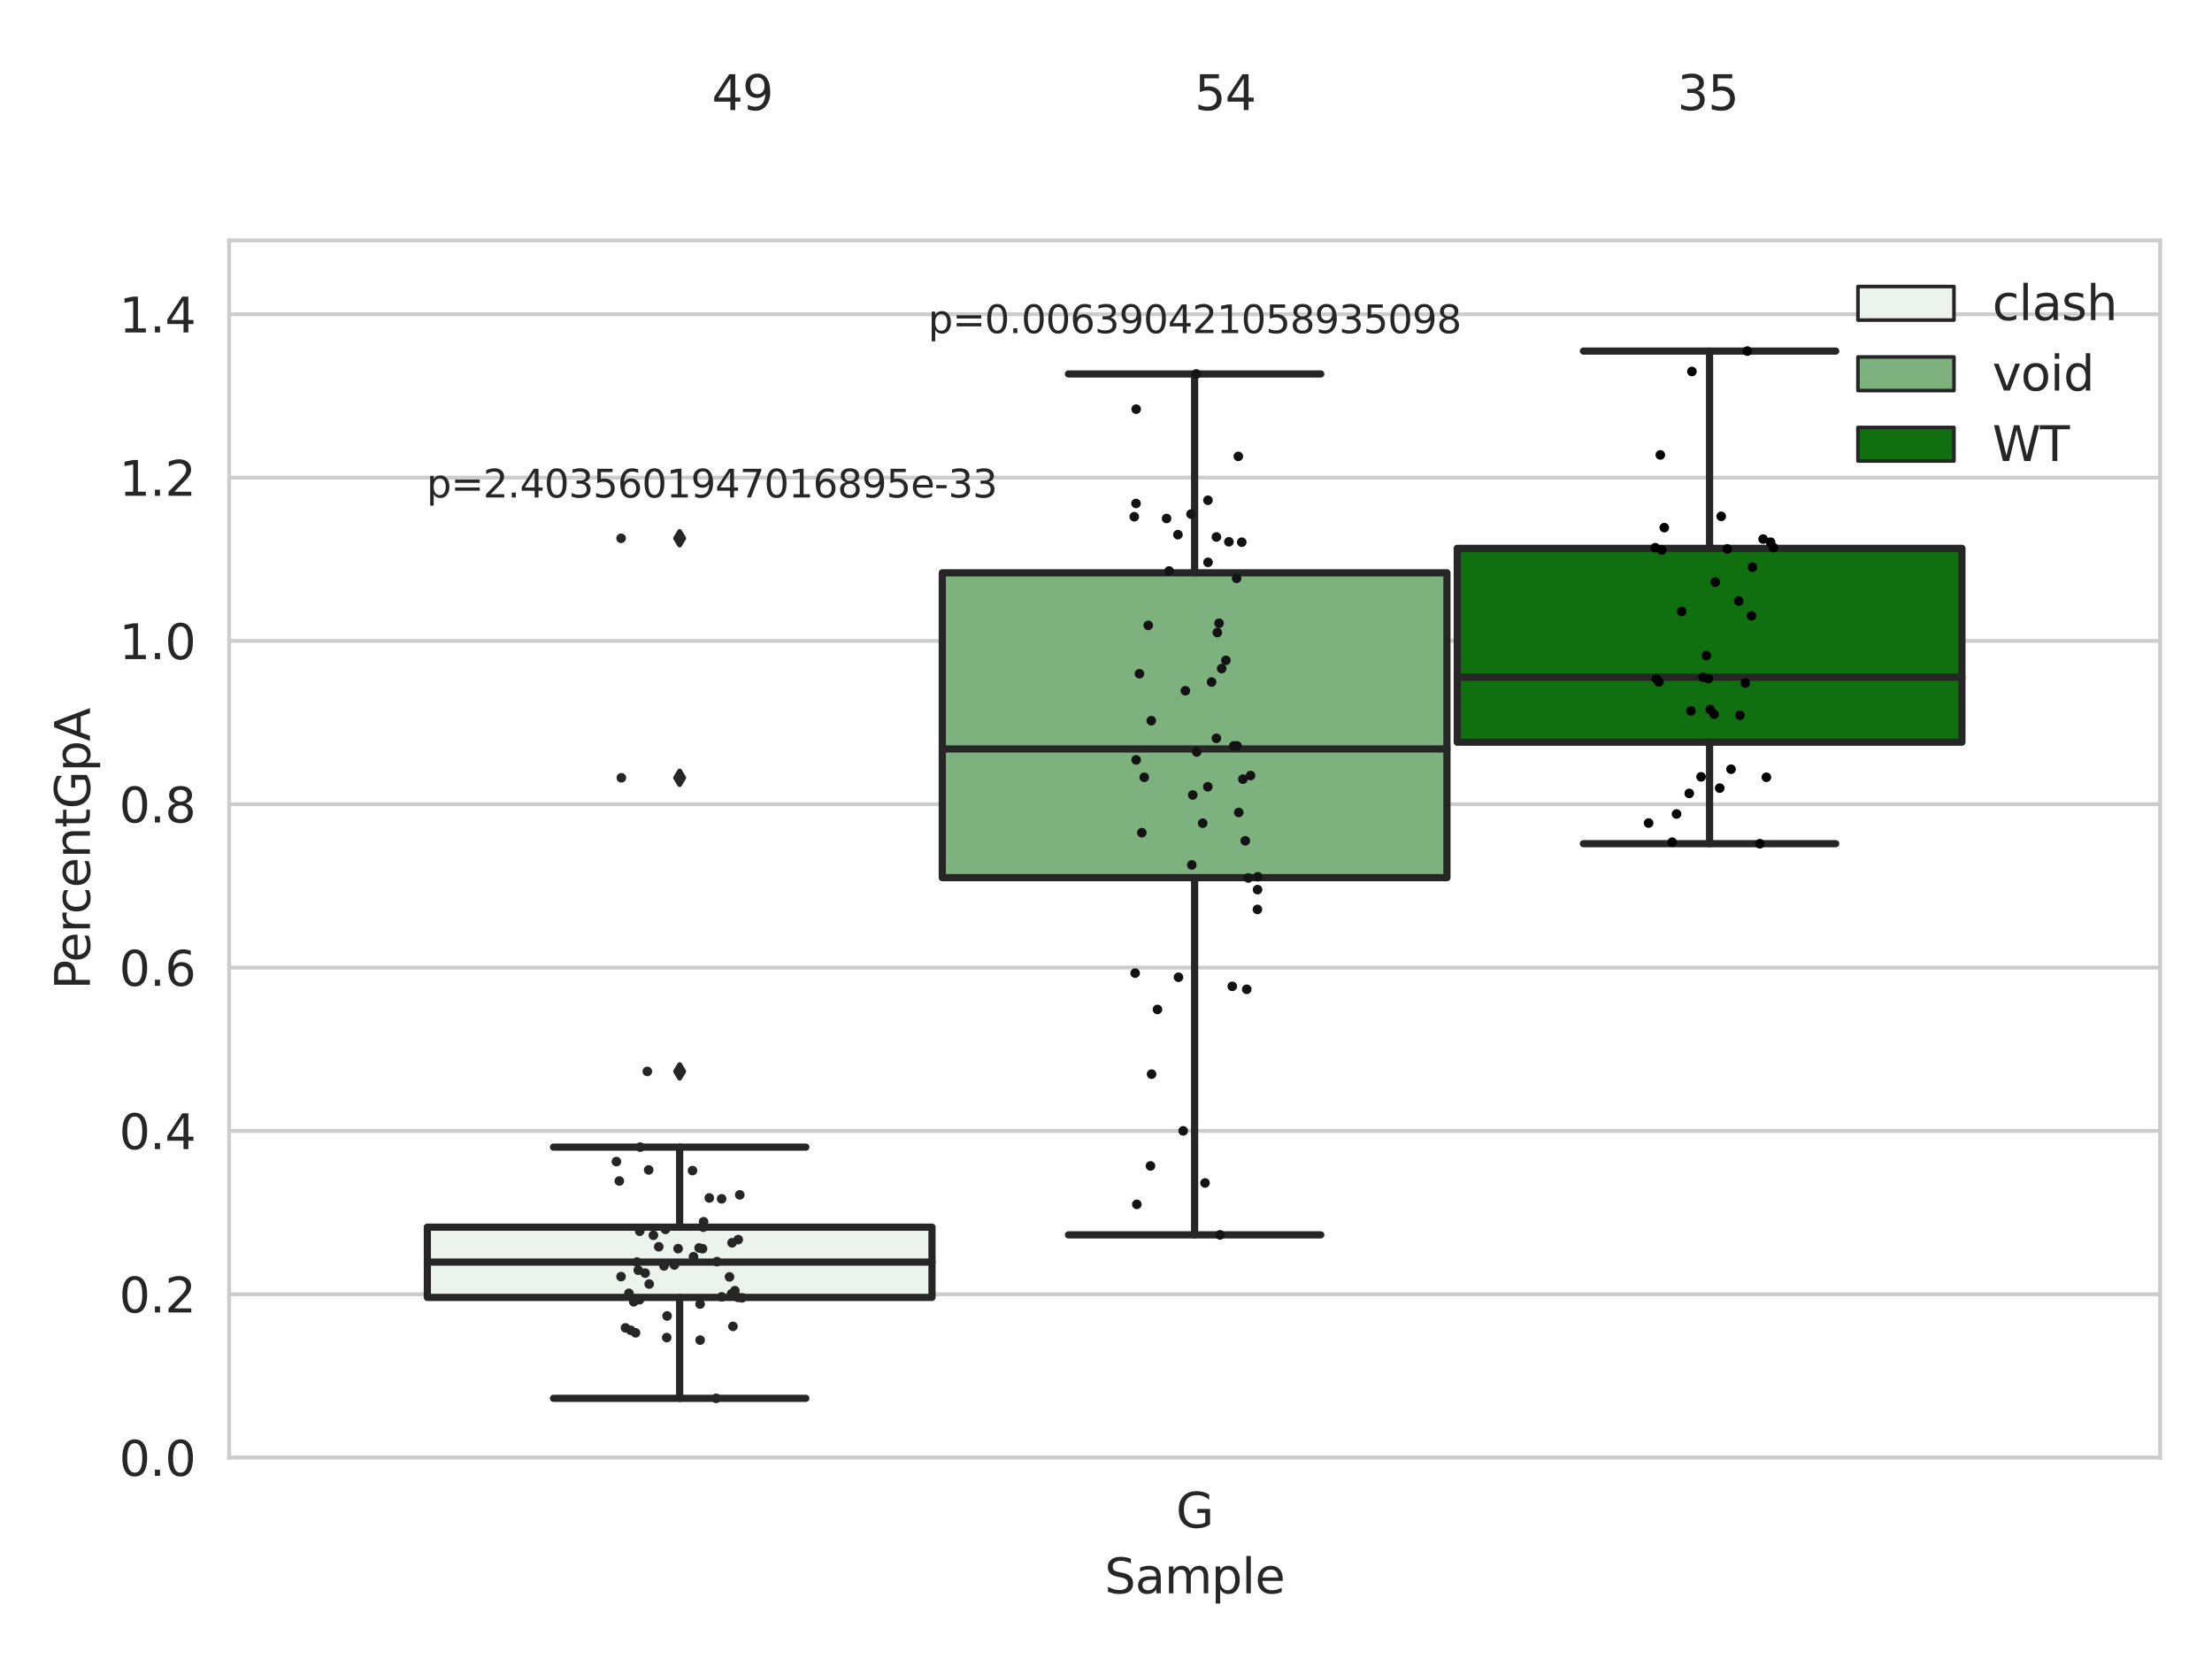 <?xml version="1.0" encoding="utf-8" standalone="no"?>
<!DOCTYPE svg PUBLIC "-//W3C//DTD SVG 1.1//EN"
  "http://www.w3.org/Graphics/SVG/1.1/DTD/svg11.dtd">
<svg xmlns:xlink="http://www.w3.org/1999/xlink" width="460.8pt" height="345.6pt" viewBox="0 0 460.8 345.6" xmlns="http://www.w3.org/2000/svg" version="1.1">
 <defs>
  <style type="text/css">*{stroke-linejoin: round; stroke-linecap: butt}</style>
 </defs>
 <g id="figure_1">
  <g id="patch_1">
   <path d="M 0 345.6 
L 460.8 345.6 
L 460.8 0 
L 0 0 
z
" style="fill: #ffffff"/>
  </g>
  <g id="axes_1">
   <g id="patch_2">
    <path d="M 47.72 303.64 
L 450 303.64 
L 450 50.085 
L 47.72 50.085 
z
" style="fill: #ffffff"/>
   </g>
   <g id="matplotlib.axis_1">
    <g id="xtick_1">
     <g id="text_1">
      <!-- G -->
      <g style="fill: #262626" transform="translate(244.986 318.238)scale(0.1 -0.1)">
       <defs>
        <path id="DejaVuSans-47" d="M 3809 666 
L 3809 1919 
L 2778 1919 
L 2778 2438 
L 4434 2438 
L 4434 434 
Q 4069 175 3628 42 
Q 3188 -91 2688 -91 
Q 1594 -91 976 548 
Q 359 1188 359 2328 
Q 359 3472 976 4111 
Q 1594 4750 2688 4750 
Q 3144 4750 3555 4637 
Q 3966 4525 4313 4306 
L 4313 3634 
Q 3963 3931 3569 4081 
Q 3175 4231 2741 4231 
Q 1884 4231 1454 3753 
Q 1025 3275 1025 2328 
Q 1025 1384 1454 906 
Q 1884 428 2741 428 
Q 3075 428 3337 486 
Q 3600 544 3809 666 
z
" transform="scale(0.016)"/>
       </defs>
       <use xlink:href="#DejaVuSans-47"/>
      </g>
     </g>
    </g>
    <g id="text_2">
     <!-- Sample -->
     <g style="fill: #262626" transform="translate(230.112 331.917)scale(0.1 -0.1)">
      <defs>
       <path id="DejaVuSans-53" d="M 3425 4513 
L 3425 3897 
Q 3066 4069 2747 4153 
Q 2428 4238 2131 4238 
Q 1616 4238 1336 4038 
Q 1056 3838 1056 3469 
Q 1056 3159 1242 3001 
Q 1428 2844 1947 2747 
L 2328 2669 
Q 3034 2534 3370 2195 
Q 3706 1856 3706 1288 
Q 3706 609 3251 259 
Q 2797 -91 1919 -91 
Q 1588 -91 1214 -16 
Q 841 59 441 206 
L 441 856 
Q 825 641 1194 531 
Q 1563 422 1919 422 
Q 2459 422 2753 634 
Q 3047 847 3047 1241 
Q 3047 1584 2836 1778 
Q 2625 1972 2144 2069 
L 1759 2144 
Q 1053 2284 737 2584 
Q 422 2884 422 3419 
Q 422 4038 858 4394 
Q 1294 4750 2059 4750 
Q 2388 4750 2728 4690 
Q 3069 4631 3425 4513 
z
" transform="scale(0.016)"/>
       <path id="DejaVuSans-61" d="M 2194 1759 
Q 1497 1759 1228 1600 
Q 959 1441 959 1056 
Q 959 750 1161 570 
Q 1363 391 1709 391 
Q 2188 391 2477 730 
Q 2766 1069 2766 1631 
L 2766 1759 
L 2194 1759 
z
M 3341 1997 
L 3341 0 
L 2766 0 
L 2766 531 
Q 2569 213 2275 61 
Q 1981 -91 1556 -91 
Q 1019 -91 701 211 
Q 384 513 384 1019 
Q 384 1609 779 1909 
Q 1175 2209 1959 2209 
L 2766 2209 
L 2766 2266 
Q 2766 2663 2505 2880 
Q 2244 3097 1772 3097 
Q 1472 3097 1187 3025 
Q 903 2953 641 2809 
L 641 3341 
Q 956 3463 1253 3523 
Q 1550 3584 1831 3584 
Q 2591 3584 2966 3190 
Q 3341 2797 3341 1997 
z
" transform="scale(0.016)"/>
       <path id="DejaVuSans-6d" d="M 3328 2828 
Q 3544 3216 3844 3400 
Q 4144 3584 4550 3584 
Q 5097 3584 5394 3201 
Q 5691 2819 5691 2113 
L 5691 0 
L 5113 0 
L 5113 2094 
Q 5113 2597 4934 2840 
Q 4756 3084 4391 3084 
Q 3944 3084 3684 2787 
Q 3425 2491 3425 1978 
L 3425 0 
L 2847 0 
L 2847 2094 
Q 2847 2600 2669 2842 
Q 2491 3084 2119 3084 
Q 1678 3084 1418 2786 
Q 1159 2488 1159 1978 
L 1159 0 
L 581 0 
L 581 3500 
L 1159 3500 
L 1159 2956 
Q 1356 3278 1631 3431 
Q 1906 3584 2284 3584 
Q 2666 3584 2933 3390 
Q 3200 3197 3328 2828 
z
" transform="scale(0.016)"/>
       <path id="DejaVuSans-70" d="M 1159 525 
L 1159 -1331 
L 581 -1331 
L 581 3500 
L 1159 3500 
L 1159 2969 
Q 1341 3281 1617 3432 
Q 1894 3584 2278 3584 
Q 2916 3584 3314 3078 
Q 3713 2572 3713 1747 
Q 3713 922 3314 415 
Q 2916 -91 2278 -91 
Q 1894 -91 1617 61 
Q 1341 213 1159 525 
z
M 3116 1747 
Q 3116 2381 2855 2742 
Q 2594 3103 2138 3103 
Q 1681 3103 1420 2742 
Q 1159 2381 1159 1747 
Q 1159 1113 1420 752 
Q 1681 391 2138 391 
Q 2594 391 2855 752 
Q 3116 1113 3116 1747 
z
" transform="scale(0.016)"/>
       <path id="DejaVuSans-6c" d="M 603 4863 
L 1178 4863 
L 1178 0 
L 603 0 
L 603 4863 
z
" transform="scale(0.016)"/>
       <path id="DejaVuSans-65" d="M 3597 1894 
L 3597 1613 
L 953 1613 
Q 991 1019 1311 708 
Q 1631 397 2203 397 
Q 2534 397 2845 478 
Q 3156 559 3463 722 
L 3463 178 
Q 3153 47 2828 -22 
Q 2503 -91 2169 -91 
Q 1331 -91 842 396 
Q 353 884 353 1716 
Q 353 2575 817 3079 
Q 1281 3584 2069 3584 
Q 2775 3584 3186 3129 
Q 3597 2675 3597 1894 
z
M 3022 2063 
Q 3016 2534 2758 2815 
Q 2500 3097 2075 3097 
Q 1594 3097 1305 2825 
Q 1016 2553 972 2059 
L 3022 2063 
z
" transform="scale(0.016)"/>
      </defs>
      <use xlink:href="#DejaVuSans-53"/>
      <use xlink:href="#DejaVuSans-61" x="63.477"/>
      <use xlink:href="#DejaVuSans-6d" x="124.756"/>
      <use xlink:href="#DejaVuSans-70" x="222.168"/>
      <use xlink:href="#DejaVuSans-6c" x="285.645"/>
      <use xlink:href="#DejaVuSans-65" x="313.428"/>
     </g>
    </g>
   </g>
   <g id="matplotlib.axis_2">
    <g id="ytick_1">
     <g id="line2d_1">
      <path d="M 47.72 303.64 
L 450 303.64 
" clip-path="url(#pb844634065)" style="fill: none; stroke: #cccccc; stroke-width: 0.8; stroke-linecap: round"/>
     </g>
     <g id="text_3">
      <!-- 0.0 -->
      <g style="fill: #262626" transform="translate(24.817 307.439)scale(0.1 -0.1)">
       <defs>
        <path id="DejaVuSans-30" d="M 2034 4250 
Q 1547 4250 1301 3770 
Q 1056 3291 1056 2328 
Q 1056 1369 1301 889 
Q 1547 409 2034 409 
Q 2525 409 2770 889 
Q 3016 1369 3016 2328 
Q 3016 3291 2770 3770 
Q 2525 4250 2034 4250 
z
M 2034 4750 
Q 2819 4750 3233 4129 
Q 3647 3509 3647 2328 
Q 3647 1150 3233 529 
Q 2819 -91 2034 -91 
Q 1250 -91 836 529 
Q 422 1150 422 2328 
Q 422 3509 836 4129 
Q 1250 4750 2034 4750 
z
" transform="scale(0.016)"/>
        <path id="DejaVuSans-2e" d="M 684 794 
L 1344 794 
L 1344 0 
L 684 0 
L 684 794 
z
" transform="scale(0.016)"/>
       </defs>
       <use xlink:href="#DejaVuSans-30"/>
       <use xlink:href="#DejaVuSans-2e" x="63.623"/>
       <use xlink:href="#DejaVuSans-30" x="95.41"/>
      </g>
     </g>
    </g>
    <g id="ytick_2">
     <g id="line2d_2">
      <path d="M 47.72 269.614 
L 450 269.614 
" clip-path="url(#pb844634065)" style="fill: none; stroke: #cccccc; stroke-width: 0.8; stroke-linecap: round"/>
     </g>
     <g id="text_4">
      <!-- 0.2 -->
      <g style="fill: #262626" transform="translate(24.817 273.413)scale(0.1 -0.1)">
       <defs>
        <path id="DejaVuSans-32" d="M 1228 531 
L 3431 531 
L 3431 0 
L 469 0 
L 469 531 
Q 828 903 1448 1529 
Q 2069 2156 2228 2338 
Q 2531 2678 2651 2914 
Q 2772 3150 2772 3378 
Q 2772 3750 2511 3984 
Q 2250 4219 1831 4219 
Q 1534 4219 1204 4116 
Q 875 4013 500 3803 
L 500 4441 
Q 881 4594 1212 4672 
Q 1544 4750 1819 4750 
Q 2544 4750 2975 4387 
Q 3406 4025 3406 3419 
Q 3406 3131 3298 2873 
Q 3191 2616 2906 2266 
Q 2828 2175 2409 1742 
Q 1991 1309 1228 531 
z
" transform="scale(0.016)"/>
       </defs>
       <use xlink:href="#DejaVuSans-30"/>
       <use xlink:href="#DejaVuSans-2e" x="63.623"/>
       <use xlink:href="#DejaVuSans-32" x="95.41"/>
      </g>
     </g>
    </g>
    <g id="ytick_3">
     <g id="line2d_3">
      <path d="M 47.72 235.589 
L 450 235.589 
" clip-path="url(#pb844634065)" style="fill: none; stroke: #cccccc; stroke-width: 0.8; stroke-linecap: round"/>
     </g>
     <g id="text_5">
      <!-- 0.4 -->
      <g style="fill: #262626" transform="translate(24.817 239.388)scale(0.1 -0.1)">
       <defs>
        <path id="DejaVuSans-34" d="M 2419 4116 
L 825 1625 
L 2419 1625 
L 2419 4116 
z
M 2253 4666 
L 3047 4666 
L 3047 1625 
L 3713 1625 
L 3713 1100 
L 3047 1100 
L 3047 0 
L 2419 0 
L 2419 1100 
L 313 1100 
L 313 1709 
L 2253 4666 
z
" transform="scale(0.016)"/>
       </defs>
       <use xlink:href="#DejaVuSans-30"/>
       <use xlink:href="#DejaVuSans-2e" x="63.623"/>
       <use xlink:href="#DejaVuSans-34" x="95.41"/>
      </g>
     </g>
    </g>
    <g id="ytick_4">
     <g id="line2d_4">
      <path d="M 47.72 201.563 
L 450 201.563 
" clip-path="url(#pb844634065)" style="fill: none; stroke: #cccccc; stroke-width: 0.8; stroke-linecap: round"/>
     </g>
     <g id="text_6">
      <!-- 0.6 -->
      <g style="fill: #262626" transform="translate(24.817 205.362)scale(0.1 -0.1)">
       <defs>
        <path id="DejaVuSans-36" d="M 2113 2584 
Q 1688 2584 1439 2293 
Q 1191 2003 1191 1497 
Q 1191 994 1439 701 
Q 1688 409 2113 409 
Q 2538 409 2786 701 
Q 3034 994 3034 1497 
Q 3034 2003 2786 2293 
Q 2538 2584 2113 2584 
z
M 3366 4563 
L 3366 3988 
Q 3128 4100 2886 4159 
Q 2644 4219 2406 4219 
Q 1781 4219 1451 3797 
Q 1122 3375 1075 2522 
Q 1259 2794 1537 2939 
Q 1816 3084 2150 3084 
Q 2853 3084 3261 2657 
Q 3669 2231 3669 1497 
Q 3669 778 3244 343 
Q 2819 -91 2113 -91 
Q 1303 -91 875 529 
Q 447 1150 447 2328 
Q 447 3434 972 4092 
Q 1497 4750 2381 4750 
Q 2619 4750 2861 4703 
Q 3103 4656 3366 4563 
z
" transform="scale(0.016)"/>
       </defs>
       <use xlink:href="#DejaVuSans-30"/>
       <use xlink:href="#DejaVuSans-2e" x="63.623"/>
       <use xlink:href="#DejaVuSans-36" x="95.41"/>
      </g>
     </g>
    </g>
    <g id="ytick_5">
     <g id="line2d_5">
      <path d="M 47.72 167.537 
L 450 167.537 
" clip-path="url(#pb844634065)" style="fill: none; stroke: #cccccc; stroke-width: 0.8; stroke-linecap: round"/>
     </g>
     <g id="text_7">
      <!-- 0.8 -->
      <g style="fill: #262626" transform="translate(24.817 171.336)scale(0.1 -0.1)">
       <defs>
        <path id="DejaVuSans-38" d="M 2034 2216 
Q 1584 2216 1326 1975 
Q 1069 1734 1069 1313 
Q 1069 891 1326 650 
Q 1584 409 2034 409 
Q 2484 409 2743 651 
Q 3003 894 3003 1313 
Q 3003 1734 2745 1975 
Q 2488 2216 2034 2216 
z
M 1403 2484 
Q 997 2584 770 2862 
Q 544 3141 544 3541 
Q 544 4100 942 4425 
Q 1341 4750 2034 4750 
Q 2731 4750 3128 4425 
Q 3525 4100 3525 3541 
Q 3525 3141 3298 2862 
Q 3072 2584 2669 2484 
Q 3125 2378 3379 2068 
Q 3634 1759 3634 1313 
Q 3634 634 3220 271 
Q 2806 -91 2034 -91 
Q 1263 -91 848 271 
Q 434 634 434 1313 
Q 434 1759 690 2068 
Q 947 2378 1403 2484 
z
M 1172 3481 
Q 1172 3119 1398 2916 
Q 1625 2713 2034 2713 
Q 2441 2713 2670 2916 
Q 2900 3119 2900 3481 
Q 2900 3844 2670 4047 
Q 2441 4250 2034 4250 
Q 1625 4250 1398 4047 
Q 1172 3844 1172 3481 
z
" transform="scale(0.016)"/>
       </defs>
       <use xlink:href="#DejaVuSans-30"/>
       <use xlink:href="#DejaVuSans-2e" x="63.623"/>
       <use xlink:href="#DejaVuSans-38" x="95.41"/>
      </g>
     </g>
    </g>
    <g id="ytick_6">
     <g id="line2d_6">
      <path d="M 47.72 133.511 
L 450 133.511 
" clip-path="url(#pb844634065)" style="fill: none; stroke: #cccccc; stroke-width: 0.8; stroke-linecap: round"/>
     </g>
     <g id="text_8">
      <!-- 1.0 -->
      <g style="fill: #262626" transform="translate(24.817 137.311)scale(0.1 -0.1)">
       <defs>
        <path id="DejaVuSans-31" d="M 794 531 
L 1825 531 
L 1825 4091 
L 703 3866 
L 703 4441 
L 1819 4666 
L 2450 4666 
L 2450 531 
L 3481 531 
L 3481 0 
L 794 0 
L 794 531 
z
" transform="scale(0.016)"/>
       </defs>
       <use xlink:href="#DejaVuSans-31"/>
       <use xlink:href="#DejaVuSans-2e" x="63.623"/>
       <use xlink:href="#DejaVuSans-30" x="95.41"/>
      </g>
     </g>
    </g>
    <g id="ytick_7">
     <g id="line2d_7">
      <path d="M 47.72 99.486 
L 450 99.486 
" clip-path="url(#pb844634065)" style="fill: none; stroke: #cccccc; stroke-width: 0.8; stroke-linecap: round"/>
     </g>
     <g id="text_9">
      <!-- 1.2 -->
      <g style="fill: #262626" transform="translate(24.817 103.285)scale(0.1 -0.1)">
       <use xlink:href="#DejaVuSans-31"/>
       <use xlink:href="#DejaVuSans-2e" x="63.623"/>
       <use xlink:href="#DejaVuSans-32" x="95.41"/>
      </g>
     </g>
    </g>
    <g id="ytick_8">
     <g id="line2d_8">
      <path d="M 47.72 65.46 
L 450 65.46 
" clip-path="url(#pb844634065)" style="fill: none; stroke: #cccccc; stroke-width: 0.8; stroke-linecap: round"/>
     </g>
     <g id="text_10">
      <!-- 1.4 -->
      <g style="fill: #262626" transform="translate(24.817 69.259)scale(0.1 -0.1)">
       <use xlink:href="#DejaVuSans-31"/>
       <use xlink:href="#DejaVuSans-2e" x="63.623"/>
       <use xlink:href="#DejaVuSans-34" x="95.41"/>
      </g>
     </g>
    </g>
    <g id="text_11">
     <!-- PercentGpA -->
     <g style="fill: #262626" transform="translate(18.737 206.139)rotate(-90)scale(0.1 -0.1)">
      <defs>
       <path id="DejaVuSans-50" d="M 1259 4147 
L 1259 2394 
L 2053 2394 
Q 2494 2394 2734 2622 
Q 2975 2850 2975 3272 
Q 2975 3691 2734 3919 
Q 2494 4147 2053 4147 
L 1259 4147 
z
M 628 4666 
L 2053 4666 
Q 2838 4666 3239 4311 
Q 3641 3956 3641 3272 
Q 3641 2581 3239 2228 
Q 2838 1875 2053 1875 
L 1259 1875 
L 1259 0 
L 628 0 
L 628 4666 
z
" transform="scale(0.016)"/>
       <path id="DejaVuSans-72" d="M 2631 2963 
Q 2534 3019 2420 3045 
Q 2306 3072 2169 3072 
Q 1681 3072 1420 2755 
Q 1159 2438 1159 1844 
L 1159 0 
L 581 0 
L 581 3500 
L 1159 3500 
L 1159 2956 
Q 1341 3275 1631 3429 
Q 1922 3584 2338 3584 
Q 2397 3584 2469 3576 
Q 2541 3569 2628 3553 
L 2631 2963 
z
" transform="scale(0.016)"/>
       <path id="DejaVuSans-63" d="M 3122 3366 
L 3122 2828 
Q 2878 2963 2633 3030 
Q 2388 3097 2138 3097 
Q 1578 3097 1268 2742 
Q 959 2388 959 1747 
Q 959 1106 1268 751 
Q 1578 397 2138 397 
Q 2388 397 2633 464 
Q 2878 531 3122 666 
L 3122 134 
Q 2881 22 2623 -34 
Q 2366 -91 2075 -91 
Q 1284 -91 818 406 
Q 353 903 353 1747 
Q 353 2603 823 3093 
Q 1294 3584 2113 3584 
Q 2378 3584 2631 3529 
Q 2884 3475 3122 3366 
z
" transform="scale(0.016)"/>
       <path id="DejaVuSans-6e" d="M 3513 2113 
L 3513 0 
L 2938 0 
L 2938 2094 
Q 2938 2591 2744 2837 
Q 2550 3084 2163 3084 
Q 1697 3084 1428 2787 
Q 1159 2491 1159 1978 
L 1159 0 
L 581 0 
L 581 3500 
L 1159 3500 
L 1159 2956 
Q 1366 3272 1645 3428 
Q 1925 3584 2291 3584 
Q 2894 3584 3203 3211 
Q 3513 2838 3513 2113 
z
" transform="scale(0.016)"/>
       <path id="DejaVuSans-74" d="M 1172 4494 
L 1172 3500 
L 2356 3500 
L 2356 3053 
L 1172 3053 
L 1172 1153 
Q 1172 725 1289 603 
Q 1406 481 1766 481 
L 2356 481 
L 2356 0 
L 1766 0 
Q 1100 0 847 248 
Q 594 497 594 1153 
L 594 3053 
L 172 3053 
L 172 3500 
L 594 3500 
L 594 4494 
L 1172 4494 
z
" transform="scale(0.016)"/>
       <path id="DejaVuSans-41" d="M 2188 4044 
L 1331 1722 
L 3047 1722 
L 2188 4044 
z
M 1831 4666 
L 2547 4666 
L 4325 0 
L 3669 0 
L 3244 1197 
L 1141 1197 
L 716 0 
L 50 0 
L 1831 4666 
z
" transform="scale(0.016)"/>
      </defs>
      <use xlink:href="#DejaVuSans-50"/>
      <use xlink:href="#DejaVuSans-65" x="56.678"/>
      <use xlink:href="#DejaVuSans-72" x="118.201"/>
      <use xlink:href="#DejaVuSans-63" x="157.064"/>
      <use xlink:href="#DejaVuSans-65" x="212.045"/>
      <use xlink:href="#DejaVuSans-6e" x="273.568"/>
      <use xlink:href="#DejaVuSans-74" x="336.947"/>
      <use xlink:href="#DejaVuSans-47" x="376.156"/>
      <use xlink:href="#DejaVuSans-70" x="453.646"/>
      <use xlink:href="#DejaVuSans-41" x="517.123"/>
     </g>
    </g>
   </g>
   <g id="patch_3">
    <path d="M 89.021 270.277 
L 194.15 270.277 
L 194.15 255.643 
L 89.021 255.643 
L 89.021 270.277 
z
" clip-path="url(#pb844634065)" style="fill: #ecf2ec; stroke: #262626; stroke-width: 1.5; stroke-linejoin: miter"/>
   </g>
   <g id="patch_4">
    <path d="M 196.295 182.834 
L 301.425 182.834 
L 301.425 119.325 
L 196.295 119.325 
L 196.295 182.834 
z
" clip-path="url(#pb844634065)" style="fill: #7db17d; stroke: #262626; stroke-width: 1.5; stroke-linejoin: miter"/>
   </g>
   <g id="patch_5">
    <path d="M 303.57 154.612 
L 408.699 154.612 
L 408.699 114.226 
L 303.57 114.226 
L 303.57 154.612 
z
" clip-path="url(#pb844634065)" style="fill: #107010; stroke: #262626; stroke-width: 1.5; stroke-linejoin: miter"/>
   </g>
   <g id="patch_6">
    <path d="M 248.86 303.64 
L 248.86 303.64 
L 248.86 303.64 
L 248.86 303.64 
z
" clip-path="url(#pb844634065)" style="fill: #ecf2ec; stroke: #262626; stroke-width: 0.75; stroke-linejoin: miter"/>
   </g>
   <g id="patch_7">
    <path d="M 248.86 303.64 
L 248.86 303.64 
L 248.86 303.64 
L 248.86 303.64 
z
" clip-path="url(#pb844634065)" style="fill: #7db17d; stroke: #262626; stroke-width: 0.75; stroke-linejoin: miter"/>
   </g>
   <g id="patch_8">
    <path d="M 248.86 303.64 
L 248.86 303.64 
L 248.86 303.64 
L 248.86 303.64 
z
" clip-path="url(#pb844634065)" style="fill: #107010; stroke: #262626; stroke-width: 0.75; stroke-linejoin: miter"/>
   </g>
   <g id="PathCollection_1"/>
   <g id="PathCollection_2"/>
   <g id="PathCollection_3"/>
   <g id="line2d_9">
    <path d="M 141.585 270.277 
L 141.585 291.295 
" clip-path="url(#pb844634065)" style="fill: none; stroke: #262626; stroke-width: 1.5; stroke-linecap: round"/>
   </g>
   <g id="line2d_10">
    <path d="M 141.585 255.643 
L 141.585 238.967 
" clip-path="url(#pb844634065)" style="fill: none; stroke: #262626; stroke-width: 1.5; stroke-linecap: round"/>
   </g>
   <g id="line2d_11">
    <path d="M 115.303 291.295 
L 167.868 291.295 
" clip-path="url(#pb844634065)" style="fill: none; stroke: #262626; stroke-width: 1.5; stroke-linecap: round"/>
   </g>
   <g id="line2d_12">
    <path d="M 115.303 238.967 
L 167.868 238.967 
" clip-path="url(#pb844634065)" style="fill: none; stroke: #262626; stroke-width: 1.5; stroke-linecap: round"/>
   </g>
   <g id="line2d_13">
    <defs>
     <path id="mbe3a756e93" d="M -0 1.414 
L 0.849 0 
L 0 -1.414 
L -0.849 -0 
z
" style="stroke: #262626; stroke-linejoin: miter"/>
    </defs>
    <g clip-path="url(#pb844634065)">
     <use xlink:href="#mbe3a756e93" x="141.585" y="223.193" style="fill: #262626; stroke: #262626; stroke-linejoin: miter"/>
     <use xlink:href="#mbe3a756e93" x="141.585" y="162.031" style="fill: #262626; stroke: #262626; stroke-linejoin: miter"/>
     <use xlink:href="#mbe3a756e93" x="141.585" y="112.137" style="fill: #262626; stroke: #262626; stroke-linejoin: miter"/>
    </g>
   </g>
   <g id="line2d_14">
    <path d="M 248.86 182.834 
L 248.86 257.244 
" clip-path="url(#pb844634065)" style="fill: none; stroke: #262626; stroke-width: 1.5; stroke-linecap: round"/>
   </g>
   <g id="line2d_15">
    <path d="M 248.86 119.325 
L 248.86 77.901 
" clip-path="url(#pb844634065)" style="fill: none; stroke: #262626; stroke-width: 1.5; stroke-linecap: round"/>
   </g>
   <g id="line2d_16">
    <path d="M 222.578 257.244 
L 275.142 257.244 
" clip-path="url(#pb844634065)" style="fill: none; stroke: #262626; stroke-width: 1.5; stroke-linecap: round"/>
   </g>
   <g id="line2d_17">
    <path d="M 222.578 77.901 
L 275.142 77.901 
" clip-path="url(#pb844634065)" style="fill: none; stroke: #262626; stroke-width: 1.5; stroke-linecap: round"/>
   </g>
   <g id="line2d_18"/>
   <g id="line2d_19">
    <path d="M 356.135 154.612 
L 356.135 175.761 
" clip-path="url(#pb844634065)" style="fill: none; stroke: #262626; stroke-width: 1.5; stroke-linecap: round"/>
   </g>
   <g id="line2d_20">
    <path d="M 356.135 114.226 
L 356.135 73.136 
" clip-path="url(#pb844634065)" style="fill: none; stroke: #262626; stroke-width: 1.5; stroke-linecap: round"/>
   </g>
   <g id="line2d_21">
    <path d="M 329.852 175.761 
L 382.417 175.761 
" clip-path="url(#pb844634065)" style="fill: none; stroke: #262626; stroke-width: 1.5; stroke-linecap: round"/>
   </g>
   <g id="line2d_22">
    <path d="M 329.852 73.136 
L 382.417 73.136 
" clip-path="url(#pb844634065)" style="fill: none; stroke: #262626; stroke-width: 1.5; stroke-linecap: round"/>
   </g>
   <g id="line2d_23"/>
   <g id="line2d_24">
    <path d="M 89.021 262.915 
L 194.15 262.915 
" clip-path="url(#pb844634065)" style="fill: none; stroke: #262626; stroke-width: 1.5; stroke-linecap: round"/>
   </g>
   <g id="line2d_25">
    <path d="M 196.295 156.016 
L 301.425 156.016 
" clip-path="url(#pb844634065)" style="fill: none; stroke: #262626; stroke-width: 1.5; stroke-linecap: round"/>
   </g>
   <g id="line2d_26">
    <path d="M 303.57 141.083 
L 408.699 141.083 
" clip-path="url(#pb844634065)" style="fill: none; stroke: #262626; stroke-width: 1.5; stroke-linecap: round"/>
   </g>
   <g id="patch_9">
    <path d="M 47.72 303.64 
L 47.72 50.085 
" style="fill: none; stroke: #cccccc; stroke-width: 0.8; stroke-linejoin: miter; stroke-linecap: square"/>
   </g>
   <g id="patch_10">
    <path d="M 450 303.64 
L 450 50.085 
" style="fill: none; stroke: #cccccc; stroke-width: 0.8; stroke-linejoin: miter; stroke-linecap: square"/>
   </g>
   <g id="patch_11">
    <path d="M 47.72 303.64 
L 450 303.64 
" style="fill: none; stroke: #cccccc; stroke-width: 0.8; stroke-linejoin: miter; stroke-linecap: square"/>
   </g>
   <g id="patch_12">
    <path d="M 47.72 50.085 
L 450 50.085 
" style="fill: none; stroke: #cccccc; stroke-width: 0.8; stroke-linejoin: miter; stroke-linecap: square"/>
   </g>
   <g id="PathCollection_4">
    <defs>
     <path id="C0_0_d2f4a7a40e" d="M 0 1 
C 0.265 1 0.52 0.895 0.707 0.707 
C 0.895 0.52 1 0.265 1 -0 
C 1 -0.265 0.895 -0.52 0.707 -0.707 
C 0.52 -0.895 0.265 -1 0 -1 
C -0.265 -1 -0.52 -0.895 -0.707 -0.707 
C -0.895 -0.52 -1 -0.265 -1 0 
C -1 0.265 -0.895 0.52 -0.707 0.707 
C -0.52 0.895 -0.265 1 0 1 
z
"/>
    </defs>
    <g clip-path="url(#pb844634065)">
     <use xlink:href="#C0_0_d2f4a7a40e" x="132.699" y="262.915" style="fill: #262626"/>
    </g>
    <g clip-path="url(#pb844634065)">
     <use xlink:href="#C0_0_d2f4a7a40e" x="152.69" y="276.306" style="fill: #262626"/>
    </g>
    <g clip-path="url(#pb844634065)">
     <use xlink:href="#C0_0_d2f4a7a40e" x="132.961" y="264.609" style="fill: #262626"/>
    </g>
    <g clip-path="url(#pb844634065)">
     <use xlink:href="#C0_0_d2f4a7a40e" x="153.091" y="268.874" style="fill: #262626"/>
    </g>
    <g clip-path="url(#pb844634065)">
     <use xlink:href="#C0_0_d2f4a7a40e" x="146.571" y="254.506" style="fill: #262626"/>
    </g>
    <g clip-path="url(#pb844634065)">
     <use xlink:href="#C0_0_d2f4a7a40e" x="136.119" y="257.326" style="fill: #262626"/>
    </g>
    <g clip-path="url(#pb844634065)">
     <use xlink:href="#C0_0_d2f4a7a40e" x="137.227" y="259.724" style="fill: #262626"/>
    </g>
    <g clip-path="url(#pb844634065)">
     <use xlink:href="#C0_0_d2f4a7a40e" x="134.849" y="223.193" style="fill: #262626"/>
    </g>
    <g clip-path="url(#pb844634065)">
     <use xlink:href="#C0_0_d2f4a7a40e" x="133.23" y="270.75" style="fill: #262626"/>
    </g>
    <g clip-path="url(#pb844634065)">
     <use xlink:href="#C0_0_d2f4a7a40e" x="149.19" y="291.295" style="fill: #262626"/>
    </g>
    <g clip-path="url(#pb844634065)">
     <use xlink:href="#C0_0_d2f4a7a40e" x="153.787" y="258.23" style="fill: #262626"/>
    </g>
    <g clip-path="url(#pb844634065)">
     <use xlink:href="#C0_0_d2f4a7a40e" x="132.019" y="271.184" style="fill: #262626"/>
    </g>
    <g clip-path="url(#pb844634065)">
     <use xlink:href="#C0_0_d2f4a7a40e" x="141.262" y="260.115" style="fill: #262626"/>
    </g>
    <g clip-path="url(#pb844634065)">
     <use xlink:href="#C0_0_d2f4a7a40e" x="145.843" y="271.66" style="fill: #262626"/>
    </g>
    <g clip-path="url(#pb844634065)">
     <use xlink:href="#C0_0_d2f4a7a40e" x="129.441" y="162.031" style="fill: #262626"/>
    </g>
    <g clip-path="url(#pb844634065)">
     <use xlink:href="#C0_0_d2f4a7a40e" x="129.386" y="112.137" style="fill: #262626"/>
    </g>
    <g clip-path="url(#pb844634065)">
     <use xlink:href="#C0_0_d2f4a7a40e" x="138.967" y="274.138" style="fill: #262626"/>
    </g>
    <g clip-path="url(#pb844634065)">
     <use xlink:href="#C0_0_d2f4a7a40e" x="129.372" y="265.939" style="fill: #262626"/>
    </g>
    <g clip-path="url(#pb844634065)">
     <use xlink:href="#C0_0_d2f4a7a40e" x="152.501" y="258.9" style="fill: #262626"/>
    </g>
    <g clip-path="url(#pb844634065)">
     <use xlink:href="#C0_0_d2f4a7a40e" x="145.64" y="259.967" style="fill: #262626"/>
    </g>
    <g clip-path="url(#pb844634065)">
     <use xlink:href="#C0_0_d2f4a7a40e" x="154.584" y="270.362" style="fill: #262626"/>
    </g>
    <g clip-path="url(#pb844634065)">
     <use xlink:href="#C0_0_d2f4a7a40e" x="144.263" y="243.856" style="fill: #262626"/>
    </g>
    <g clip-path="url(#pb844634065)">
     <use xlink:href="#C0_0_d2f4a7a40e" x="150.322" y="249.74" style="fill: #262626"/>
    </g>
    <g clip-path="url(#pb844634065)">
     <use xlink:href="#C0_0_d2f4a7a40e" x="144.472" y="261.8" style="fill: #262626"/>
    </g>
    <g clip-path="url(#pb844634065)">
     <use xlink:href="#C0_0_d2f4a7a40e" x="133.359" y="238.967" style="fill: #262626"/>
    </g>
    <g clip-path="url(#pb844634065)">
     <use xlink:href="#C0_0_d2f4a7a40e" x="150.337" y="270.16" style="fill: #262626"/>
    </g>
    <g clip-path="url(#pb844634065)">
     <use xlink:href="#C0_0_d2f4a7a40e" x="146.35" y="260.129" style="fill: #262626"/>
    </g>
    <g clip-path="url(#pb844634065)">
     <use xlink:href="#C0_0_d2f4a7a40e" x="140.483" y="263.521" style="fill: #262626"/>
    </g>
    <g clip-path="url(#pb844634065)">
     <use xlink:href="#C0_0_d2f4a7a40e" x="149.361" y="262.824" style="fill: #262626"/>
    </g>
    <g clip-path="url(#pb844634065)">
     <use xlink:href="#C0_0_d2f4a7a40e" x="131.39" y="277.123" style="fill: #262626"/>
    </g>
    <g clip-path="url(#pb844634065)">
     <use xlink:href="#C0_0_d2f4a7a40e" x="151.97" y="265.995" style="fill: #262626"/>
    </g>
    <g clip-path="url(#pb844634065)">
     <use xlink:href="#C0_0_d2f4a7a40e" x="153.751" y="270.277" style="fill: #262626"/>
    </g>
    <g clip-path="url(#pb844634065)">
     <use xlink:href="#C0_0_d2f4a7a40e" x="132.39" y="277.65" style="fill: #262626"/>
    </g>
    <g clip-path="url(#pb844634065)">
     <use xlink:href="#C0_0_d2f4a7a40e" x="130.305" y="276.623" style="fill: #262626"/>
    </g>
    <g clip-path="url(#pb844634065)">
     <use xlink:href="#C0_0_d2f4a7a40e" x="138.887" y="278.642" style="fill: #262626"/>
    </g>
    <g clip-path="url(#pb844634065)">
     <use xlink:href="#C0_0_d2f4a7a40e" x="147.763" y="249.556" style="fill: #262626"/>
    </g>
    <g clip-path="url(#pb844634065)">
     <use xlink:href="#C0_0_d2f4a7a40e" x="138.32" y="263.707" style="fill: #262626"/>
    </g>
    <g clip-path="url(#pb844634065)">
     <use xlink:href="#C0_0_d2f4a7a40e" x="133.264" y="256.485" style="fill: #262626"/>
    </g>
    <g clip-path="url(#pb844634065)">
     <use xlink:href="#C0_0_d2f4a7a40e" x="152.389" y="269.518" style="fill: #262626"/>
    </g>
    <g clip-path="url(#pb844634065)">
     <use xlink:href="#C0_0_d2f4a7a40e" x="131.018" y="269.418" style="fill: #262626"/>
    </g>
    <g clip-path="url(#pb844634065)">
     <use xlink:href="#C0_0_d2f4a7a40e" x="134.395" y="265.215" style="fill: #262626"/>
    </g>
    <g clip-path="url(#pb844634065)">
     <use xlink:href="#C0_0_d2f4a7a40e" x="135.237" y="267.486" style="fill: #262626"/>
    </g>
    <g clip-path="url(#pb844634065)">
     <use xlink:href="#C0_0_d2f4a7a40e" x="138.625" y="256.095" style="fill: #262626"/>
    </g>
    <g clip-path="url(#pb844634065)">
     <use xlink:href="#C0_0_d2f4a7a40e" x="129.018" y="246.024" style="fill: #262626"/>
    </g>
    <g clip-path="url(#pb844634065)">
     <use xlink:href="#C0_0_d2f4a7a40e" x="154.109" y="248.913" style="fill: #262626"/>
    </g>
    <g clip-path="url(#pb844634065)">
     <use xlink:href="#C0_0_d2f4a7a40e" x="145.851" y="279.171" style="fill: #262626"/>
    </g>
    <g clip-path="url(#pb844634065)">
     <use xlink:href="#C0_0_d2f4a7a40e" x="146.487" y="255.643" style="fill: #262626"/>
    </g>
    <g clip-path="url(#pb844634065)">
     <use xlink:href="#C0_0_d2f4a7a40e" x="128.408" y="241.981" style="fill: #262626"/>
    </g>
    <g clip-path="url(#pb844634065)">
     <use xlink:href="#C0_0_d2f4a7a40e" x="135.132" y="243.723" style="fill: #262626"/>
    </g>
   </g>
   <g id="PathCollection_5">
    <defs>
     <path id="C1_0_a736a0a6a4" d="M 0 1 
C 0.265 1 0.52 0.895 0.707 0.707 
C 0.895 0.52 1 0.265 1 -0 
C 1 -0.265 0.895 -0.52 0.707 -0.707 
C 0.52 -0.895 0.265 -1 0 -1 
C -0.265 -1 -0.52 -0.895 -0.707 -0.707 
C -0.895 -0.52 -1 -0.265 -1 0 
C -1 0.265 -0.895 0.52 -0.707 0.707 
C -0.52 0.895 -0.265 1 0 1 
z
"/>
    </defs>
    <g clip-path="url(#pb844634065)">
     <use xlink:href="#C1_0_a736a0a6a4" x="239.893" y="223.763" style="fill: #131313"/>
    </g>
    <g clip-path="url(#pb844634065)">
     <use xlink:href="#C1_0_a736a0a6a4" x="236.82" y="250.886" style="fill: #131313"/>
    </g>
    <g clip-path="url(#pb844634065)">
     <use xlink:href="#C1_0_a736a0a6a4" x="254.499" y="139.275" style="fill: #131313"/>
    </g>
    <g clip-path="url(#pb844634065)">
     <use xlink:href="#C1_0_a736a0a6a4" x="257.962" y="95.072" style="fill: #131313"/>
    </g>
    <g clip-path="url(#pb844634065)">
     <use xlink:href="#C1_0_a736a0a6a4" x="260.057" y="182.897" style="fill: #131313"/>
    </g>
    <g clip-path="url(#pb844634065)">
     <use xlink:href="#C1_0_a736a0a6a4" x="249.201" y="77.901" style="fill: #131313"/>
    </g>
    <g clip-path="url(#pb844634065)">
     <use xlink:href="#C1_0_a736a0a6a4" x="252.394" y="142.077" style="fill: #131313"/>
    </g>
    <g clip-path="url(#pb844634065)">
     <use xlink:href="#C1_0_a736a0a6a4" x="257.017" y="155.383" style="fill: #131313"/>
    </g>
    <g clip-path="url(#pb844634065)">
     <use xlink:href="#C1_0_a736a0a6a4" x="258.68" y="112.945" style="fill: #131313"/>
    </g>
    <g clip-path="url(#pb844634065)">
     <use xlink:href="#C1_0_a736a0a6a4" x="236.473" y="202.722" style="fill: #131313"/>
    </g>
    <g clip-path="url(#pb844634065)">
     <use xlink:href="#C1_0_a736a0a6a4" x="251.652" y="117.142" style="fill: #131313"/>
    </g>
    <g clip-path="url(#pb844634065)">
     <use xlink:href="#C1_0_a736a0a6a4" x="249.294" y="156.648" style="fill: #131313"/>
    </g>
    <g clip-path="url(#pb844634065)">
     <use xlink:href="#C1_0_a736a0a6a4" x="237.866" y="173.469" style="fill: #131313"/>
    </g>
    <g clip-path="url(#pb844634065)">
     <use xlink:href="#C1_0_a736a0a6a4" x="239.665" y="242.88" style="fill: #131313"/>
    </g>
    <g clip-path="url(#pb844634065)">
     <use xlink:href="#C1_0_a736a0a6a4" x="257.703" y="155.385" style="fill: #131313"/>
    </g>
    <g clip-path="url(#pb844634065)">
     <use xlink:href="#C1_0_a736a0a6a4" x="254.153" y="257.244" style="fill: #131313"/>
    </g>
    <g clip-path="url(#pb844634065)">
     <use xlink:href="#C1_0_a736a0a6a4" x="245.499" y="203.577" style="fill: #131313"/>
    </g>
    <g clip-path="url(#pb844634065)">
     <use xlink:href="#C1_0_a736a0a6a4" x="237.365" y="140.351" style="fill: #131313"/>
    </g>
    <g clip-path="url(#pb844634065)">
     <use xlink:href="#C1_0_a736a0a6a4" x="246.479" y="235.576" style="fill: #131313"/>
    </g>
    <g clip-path="url(#pb844634065)">
     <use xlink:href="#C1_0_a736a0a6a4" x="256.001" y="112.866" style="fill: #131313"/>
    </g>
    <g clip-path="url(#pb844634065)">
     <use xlink:href="#C1_0_a736a0a6a4" x="253.951" y="129.836" style="fill: #131313"/>
    </g>
    <g clip-path="url(#pb844634065)">
     <use xlink:href="#C1_0_a736a0a6a4" x="251.026" y="246.432" style="fill: #131313"/>
    </g>
    <g clip-path="url(#pb844634065)">
     <use xlink:href="#C1_0_a736a0a6a4" x="250.546" y="171.491" style="fill: #131313"/>
    </g>
    <g clip-path="url(#pb844634065)">
     <use xlink:href="#C1_0_a736a0a6a4" x="251.638" y="104.21" style="fill: #131313"/>
    </g>
    <g clip-path="url(#pb844634065)">
     <use xlink:href="#C1_0_a736a0a6a4" x="236.674" y="158.304" style="fill: #131313"/>
    </g>
    <g clip-path="url(#pb844634065)">
     <use xlink:href="#C1_0_a736a0a6a4" x="262.038" y="182.645" style="fill: #131313"/>
    </g>
    <g clip-path="url(#pb844634065)">
     <use xlink:href="#C1_0_a736a0a6a4" x="258.925" y="162.311" style="fill: #131313"/>
    </g>
    <g clip-path="url(#pb844634065)">
     <use xlink:href="#C1_0_a736a0a6a4" x="236.291" y="107.644" style="fill: #131313"/>
    </g>
    <g clip-path="url(#pb844634065)">
     <use xlink:href="#C1_0_a736a0a6a4" x="255.377" y="137.562" style="fill: #131313"/>
    </g>
    <g clip-path="url(#pb844634065)">
     <use xlink:href="#C1_0_a736a0a6a4" x="238.367" y="161.925" style="fill: #131313"/>
    </g>
    <g clip-path="url(#pb844634065)">
     <use xlink:href="#C1_0_a736a0a6a4" x="248.275" y="180.176" style="fill: #131313"/>
    </g>
    <g clip-path="url(#pb844634065)">
     <use xlink:href="#C1_0_a736a0a6a4" x="239.199" y="130.271" style="fill: #131313"/>
    </g>
    <g clip-path="url(#pb844634065)">
     <use xlink:href="#C1_0_a736a0a6a4" x="239.831" y="150.134" style="fill: #131313"/>
    </g>
    <g clip-path="url(#pb844634065)">
     <use xlink:href="#C1_0_a736a0a6a4" x="236.651" y="104.882" style="fill: #131313"/>
    </g>
    <g clip-path="url(#pb844634065)">
     <use xlink:href="#C1_0_a736a0a6a4" x="258.05" y="169.246" style="fill: #131313"/>
    </g>
    <g clip-path="url(#pb844634065)">
     <use xlink:href="#C1_0_a736a0a6a4" x="245.386" y="111.383" style="fill: #131313"/>
    </g>
    <g clip-path="url(#pb844634065)">
     <use xlink:href="#C1_0_a736a0a6a4" x="253.395" y="153.803" style="fill: #131313"/>
    </g>
    <g clip-path="url(#pb844634065)">
     <use xlink:href="#C1_0_a736a0a6a4" x="248.112" y="107.096" style="fill: #131313"/>
    </g>
    <g clip-path="url(#pb844634065)">
     <use xlink:href="#C1_0_a736a0a6a4" x="260.512" y="161.563" style="fill: #131313"/>
    </g>
    <g clip-path="url(#pb844634065)">
     <use xlink:href="#C1_0_a736a0a6a4" x="241.124" y="210.288" style="fill: #131313"/>
    </g>
    <g clip-path="url(#pb844634065)">
     <use xlink:href="#C1_0_a736a0a6a4" x="259.411" y="175.153" style="fill: #131313"/>
    </g>
    <g clip-path="url(#pb844634065)">
     <use xlink:href="#C1_0_a736a0a6a4" x="256.704" y="205.471" style="fill: #131313"/>
    </g>
    <g clip-path="url(#pb844634065)">
     <use xlink:href="#C1_0_a736a0a6a4" x="246.93" y="143.893" style="fill: #131313"/>
    </g>
    <g clip-path="url(#pb844634065)">
     <use xlink:href="#C1_0_a736a0a6a4" x="261.95" y="189.447" style="fill: #131313"/>
    </g>
    <g clip-path="url(#pb844634065)">
     <use xlink:href="#C1_0_a736a0a6a4" x="248.465" y="165.608" style="fill: #131313"/>
    </g>
    <g clip-path="url(#pb844634065)">
     <use xlink:href="#C1_0_a736a0a6a4" x="259.715" y="206.088" style="fill: #131313"/>
    </g>
    <g clip-path="url(#pb844634065)">
     <use xlink:href="#C1_0_a736a0a6a4" x="257.609" y="120.466" style="fill: #131313"/>
    </g>
    <g clip-path="url(#pb844634065)">
     <use xlink:href="#C1_0_a736a0a6a4" x="261.966" y="185.327" style="fill: #131313"/>
    </g>
    <g clip-path="url(#pb844634065)">
     <use xlink:href="#C1_0_a736a0a6a4" x="243.538" y="118.944" style="fill: #131313"/>
    </g>
    <g clip-path="url(#pb844634065)">
     <use xlink:href="#C1_0_a736a0a6a4" x="236.686" y="85.234" style="fill: #131313"/>
    </g>
    <g clip-path="url(#pb844634065)">
     <use xlink:href="#C1_0_a736a0a6a4" x="253.4" y="111.863" style="fill: #131313"/>
    </g>
    <g clip-path="url(#pb844634065)">
     <use xlink:href="#C1_0_a736a0a6a4" x="243.015" y="108.01" style="fill: #131313"/>
    </g>
    <g clip-path="url(#pb844634065)">
     <use xlink:href="#C1_0_a736a0a6a4" x="251.61" y="163.892" style="fill: #131313"/>
    </g>
    <g clip-path="url(#pb844634065)">
     <use xlink:href="#C1_0_a736a0a6a4" x="253.586" y="131.767" style="fill: #131313"/>
    </g>
   </g>
   <g id="PathCollection_6">
    <defs>
     <path id="C2_0_a2179f24de" d="M 0 1 
C 0.265 1 0.52 0.895 0.707 0.707 
C 0.895 0.52 1 0.265 1 -0 
C 1 -0.265 0.895 -0.52 0.707 -0.707 
C 0.52 -0.895 0.265 -1 0 -1 
C -0.265 -1 -0.52 -0.895 -0.707 -0.707 
C -0.895 -0.52 -1 -0.265 -1 0 
C -1 0.265 -0.895 0.52 -0.707 0.707 
C -0.52 0.895 -0.265 1 0 1 
z
"/>
    </defs>
    <g clip-path="url(#pb844634065)">
     <use xlink:href="#C2_0_a2179f24de" x="368.841" y="112.946"/>
    </g>
    <g clip-path="url(#pb844634065)">
     <use xlink:href="#C2_0_a2179f24de" x="357.082" y="148.787"/>
    </g>
    <g clip-path="url(#pb844634065)">
     <use xlink:href="#C2_0_a2179f24de" x="364.005" y="73.136"/>
    </g>
    <g clip-path="url(#pb844634065)">
     <use xlink:href="#C2_0_a2179f24de" x="364.868" y="128.29"/>
    </g>
    <g clip-path="url(#pb844634065)">
     <use xlink:href="#C2_0_a2179f24de" x="349.253" y="169.57"/>
    </g>
    <g clip-path="url(#pb844634065)">
     <use xlink:href="#C2_0_a2179f24de" x="369.46" y="114.085"/>
    </g>
    <g clip-path="url(#pb844634065)">
     <use xlink:href="#C2_0_a2179f24de" x="357.321" y="121.265"/>
    </g>
    <g clip-path="url(#pb844634065)">
     <use xlink:href="#C2_0_a2179f24de" x="352.455" y="77.385"/>
    </g>
    <g clip-path="url(#pb844634065)">
     <use xlink:href="#C2_0_a2179f24de" x="355.467" y="136.58"/>
    </g>
    <g clip-path="url(#pb844634065)">
     <use xlink:href="#C2_0_a2179f24de" x="346.173" y="114.553"/>
    </g>
    <g clip-path="url(#pb844634065)">
     <use xlink:href="#C2_0_a2179f24de" x="348.346" y="175.441"/>
    </g>
    <g clip-path="url(#pb844634065)">
     <use xlink:href="#C2_0_a2179f24de" x="356.276" y="147.805"/>
    </g>
    <g clip-path="url(#pb844634065)">
     <use xlink:href="#C2_0_a2179f24de" x="363.574" y="142.28"/>
    </g>
    <g clip-path="url(#pb844634065)">
     <use xlink:href="#C2_0_a2179f24de" x="343.435" y="171.456"/>
    </g>
    <g clip-path="url(#pb844634065)">
     <use xlink:href="#C2_0_a2179f24de" x="358.558" y="107.563"/>
    </g>
    <g clip-path="url(#pb844634065)">
     <use xlink:href="#C2_0_a2179f24de" x="354.358" y="161.83"/>
    </g>
    <g clip-path="url(#pb844634065)">
     <use xlink:href="#C2_0_a2179f24de" x="365.073" y="118.163"/>
    </g>
    <g clip-path="url(#pb844634065)">
     <use xlink:href="#C2_0_a2179f24de" x="352.25" y="148.093"/>
    </g>
    <g clip-path="url(#pb844634065)">
     <use xlink:href="#C2_0_a2179f24de" x="366.612" y="175.761"/>
    </g>
    <g clip-path="url(#pb844634065)">
     <use xlink:href="#C2_0_a2179f24de" x="367.971" y="161.914"/>
    </g>
    <g clip-path="url(#pb844634065)">
     <use xlink:href="#C2_0_a2179f24de" x="360.604" y="160.241"/>
    </g>
    <g clip-path="url(#pb844634065)">
     <use xlink:href="#C2_0_a2179f24de" x="354.786" y="141.083"/>
    </g>
    <g clip-path="url(#pb844634065)">
     <use xlink:href="#C2_0_a2179f24de" x="359.82" y="114.359"/>
    </g>
    <g clip-path="url(#pb844634065)">
     <use xlink:href="#C2_0_a2179f24de" x="351.9" y="165.279"/>
    </g>
    <g clip-path="url(#pb844634065)">
     <use xlink:href="#C2_0_a2179f24de" x="346.699" y="109.918"/>
    </g>
    <g clip-path="url(#pb844634065)">
     <use xlink:href="#C2_0_a2179f24de" x="362.453" y="148.983"/>
    </g>
    <g clip-path="url(#pb844634065)">
     <use xlink:href="#C2_0_a2179f24de" x="362.207" y="125.2"/>
    </g>
    <g clip-path="url(#pb844634065)">
     <use xlink:href="#C2_0_a2179f24de" x="345.055" y="141.422"/>
    </g>
    <g clip-path="url(#pb844634065)">
     <use xlink:href="#C2_0_a2179f24de" x="345.874" y="94.768"/>
    </g>
    <g clip-path="url(#pb844634065)">
     <use xlink:href="#C2_0_a2179f24de" x="350.342" y="127.376"/>
    </g>
    <g clip-path="url(#pb844634065)">
     <use xlink:href="#C2_0_a2179f24de" x="358.246" y="164.178"/>
    </g>
    <g clip-path="url(#pb844634065)">
     <use xlink:href="#C2_0_a2179f24de" x="367.284" y="112.297"/>
    </g>
    <g clip-path="url(#pb844634065)">
     <use xlink:href="#C2_0_a2179f24de" x="345.587" y="142.064"/>
    </g>
    <g clip-path="url(#pb844634065)">
     <use xlink:href="#C2_0_a2179f24de" x="355.881" y="141.37"/>
    </g>
    <g clip-path="url(#pb844634065)">
     <use xlink:href="#C2_0_a2179f24de" x="344.811" y="114.092"/>
    </g>
   </g>
   <g id="text_12">
    <!-- 49 -->
    <g style="fill: #262626" transform="translate(148.29 22.928)scale(0.1 -0.1)">
     <defs>
      <path id="DejaVuSans-39" d="M 703 97 
L 703 672 
Q 941 559 1184 500 
Q 1428 441 1663 441 
Q 2288 441 2617 861 
Q 2947 1281 2994 2138 
Q 2813 1869 2534 1725 
Q 2256 1581 1919 1581 
Q 1219 1581 811 2004 
Q 403 2428 403 3163 
Q 403 3881 828 4315 
Q 1253 4750 1959 4750 
Q 2769 4750 3195 4129 
Q 3622 3509 3622 2328 
Q 3622 1225 3098 567 
Q 2575 -91 1691 -91 
Q 1453 -91 1209 -44 
Q 966 3 703 97 
z
M 1959 2075 
Q 2384 2075 2632 2365 
Q 2881 2656 2881 3163 
Q 2881 3666 2632 3958 
Q 2384 4250 1959 4250 
Q 1534 4250 1286 3958 
Q 1038 3666 1038 3163 
Q 1038 2656 1286 2365 
Q 1534 2075 1959 2075 
z
" transform="scale(0.016)"/>
     </defs>
     <use xlink:href="#DejaVuSans-34"/>
     <use xlink:href="#DejaVuSans-39" x="63.623"/>
    </g>
   </g>
   <g id="text_13">
    <!-- p=2.4035601947016895e-33 -->
    <g style="fill: #262626" transform="translate(88.868 103.631)scale(0.08 -0.08)">
     <defs>
      <path id="DejaVuSans-3d" d="M 678 2906 
L 4684 2906 
L 4684 2381 
L 678 2381 
L 678 2906 
z
M 678 1631 
L 4684 1631 
L 4684 1100 
L 678 1100 
L 678 1631 
z
" transform="scale(0.016)"/>
      <path id="DejaVuSans-33" d="M 2597 2516 
Q 3050 2419 3304 2112 
Q 3559 1806 3559 1356 
Q 3559 666 3084 287 
Q 2609 -91 1734 -91 
Q 1441 -91 1130 -33 
Q 819 25 488 141 
L 488 750 
Q 750 597 1062 519 
Q 1375 441 1716 441 
Q 2309 441 2620 675 
Q 2931 909 2931 1356 
Q 2931 1769 2642 2001 
Q 2353 2234 1838 2234 
L 1294 2234 
L 1294 2753 
L 1863 2753 
Q 2328 2753 2575 2939 
Q 2822 3125 2822 3475 
Q 2822 3834 2567 4026 
Q 2313 4219 1838 4219 
Q 1578 4219 1281 4162 
Q 984 4106 628 3988 
L 628 4550 
Q 988 4650 1302 4700 
Q 1616 4750 1894 4750 
Q 2613 4750 3031 4423 
Q 3450 4097 3450 3541 
Q 3450 3153 3228 2886 
Q 3006 2619 2597 2516 
z
" transform="scale(0.016)"/>
      <path id="DejaVuSans-35" d="M 691 4666 
L 3169 4666 
L 3169 4134 
L 1269 4134 
L 1269 2991 
Q 1406 3038 1543 3061 
Q 1681 3084 1819 3084 
Q 2600 3084 3056 2656 
Q 3513 2228 3513 1497 
Q 3513 744 3044 326 
Q 2575 -91 1722 -91 
Q 1428 -91 1123 -41 
Q 819 9 494 109 
L 494 744 
Q 775 591 1075 516 
Q 1375 441 1709 441 
Q 2250 441 2565 725 
Q 2881 1009 2881 1497 
Q 2881 1984 2565 2268 
Q 2250 2553 1709 2553 
Q 1456 2553 1204 2497 
Q 953 2441 691 2322 
L 691 4666 
z
" transform="scale(0.016)"/>
      <path id="DejaVuSans-37" d="M 525 4666 
L 3525 4666 
L 3525 4397 
L 1831 0 
L 1172 0 
L 2766 4134 
L 525 4134 
L 525 4666 
z
" transform="scale(0.016)"/>
      <path id="DejaVuSans-2d" d="M 313 2009 
L 1997 2009 
L 1997 1497 
L 313 1497 
L 313 2009 
z
" transform="scale(0.016)"/>
     </defs>
     <use xlink:href="#DejaVuSans-70"/>
     <use xlink:href="#DejaVuSans-3d" x="63.477"/>
     <use xlink:href="#DejaVuSans-32" x="147.266"/>
     <use xlink:href="#DejaVuSans-2e" x="210.889"/>
     <use xlink:href="#DejaVuSans-34" x="242.676"/>
     <use xlink:href="#DejaVuSans-30" x="306.299"/>
     <use xlink:href="#DejaVuSans-33" x="369.922"/>
     <use xlink:href="#DejaVuSans-35" x="433.545"/>
     <use xlink:href="#DejaVuSans-36" x="497.168"/>
     <use xlink:href="#DejaVuSans-30" x="560.791"/>
     <use xlink:href="#DejaVuSans-31" x="624.414"/>
     <use xlink:href="#DejaVuSans-39" x="688.037"/>
     <use xlink:href="#DejaVuSans-34" x="751.66"/>
     <use xlink:href="#DejaVuSans-37" x="815.283"/>
     <use xlink:href="#DejaVuSans-30" x="878.906"/>
     <use xlink:href="#DejaVuSans-31" x="942.529"/>
     <use xlink:href="#DejaVuSans-36" x="1006.152"/>
     <use xlink:href="#DejaVuSans-38" x="1069.775"/>
     <use xlink:href="#DejaVuSans-39" x="1133.398"/>
     <use xlink:href="#DejaVuSans-35" x="1197.021"/>
     <use xlink:href="#DejaVuSans-65" x="1260.645"/>
     <use xlink:href="#DejaVuSans-2d" x="1322.168"/>
     <use xlink:href="#DejaVuSans-33" x="1358.252"/>
     <use xlink:href="#DejaVuSans-33" x="1421.875"/>
    </g>
   </g>
   <g id="text_14">
    <!-- 54 -->
    <g style="fill: #262626" transform="translate(248.86 22.928)scale(0.1 -0.1)">
     <use xlink:href="#DejaVuSans-35"/>
     <use xlink:href="#DejaVuSans-34" x="63.623"/>
    </g>
   </g>
   <g id="text_15">
    <!-- p=0.006390421058935098 -->
    <g style="fill: #262626" transform="translate(193.343 69.395)scale(0.08 -0.08)">
     <use xlink:href="#DejaVuSans-70"/>
     <use xlink:href="#DejaVuSans-3d" x="63.477"/>
     <use xlink:href="#DejaVuSans-30" x="147.266"/>
     <use xlink:href="#DejaVuSans-2e" x="210.889"/>
     <use xlink:href="#DejaVuSans-30" x="242.676"/>
     <use xlink:href="#DejaVuSans-30" x="306.299"/>
     <use xlink:href="#DejaVuSans-36" x="369.922"/>
     <use xlink:href="#DejaVuSans-33" x="433.545"/>
     <use xlink:href="#DejaVuSans-39" x="497.168"/>
     <use xlink:href="#DejaVuSans-30" x="560.791"/>
     <use xlink:href="#DejaVuSans-34" x="624.414"/>
     <use xlink:href="#DejaVuSans-32" x="688.037"/>
     <use xlink:href="#DejaVuSans-31" x="751.66"/>
     <use xlink:href="#DejaVuSans-30" x="815.283"/>
     <use xlink:href="#DejaVuSans-35" x="878.906"/>
     <use xlink:href="#DejaVuSans-38" x="942.529"/>
     <use xlink:href="#DejaVuSans-39" x="1006.152"/>
     <use xlink:href="#DejaVuSans-33" x="1069.775"/>
     <use xlink:href="#DejaVuSans-35" x="1133.398"/>
     <use xlink:href="#DejaVuSans-30" x="1197.021"/>
     <use xlink:href="#DejaVuSans-39" x="1260.645"/>
     <use xlink:href="#DejaVuSans-38" x="1324.268"/>
    </g>
   </g>
   <g id="text_16">
    <!-- 35 -->
    <g style="fill: #262626" transform="translate(349.43 22.928)scale(0.1 -0.1)">
     <use xlink:href="#DejaVuSans-33"/>
     <use xlink:href="#DejaVuSans-35" x="63.623"/>
    </g>
   </g>
   <g id="legend_1">
    <g id="patch_13">
     <path d="M 387.048 66.684 
L 407.048 66.684 
L 407.048 59.684 
L 387.048 59.684 
z
" style="fill: #ecf2ec; stroke: #262626; stroke-width: 0.75; stroke-linejoin: miter"/>
    </g>
    <g id="text_17">
     <!-- clash -->
     <g style="fill: #262626" transform="translate(415.048 66.684)scale(0.1 -0.1)">
      <defs>
       <path id="DejaVuSans-73" d="M 2834 3397 
L 2834 2853 
Q 2591 2978 2328 3040 
Q 2066 3103 1784 3103 
Q 1356 3103 1142 2972 
Q 928 2841 928 2578 
Q 928 2378 1081 2264 
Q 1234 2150 1697 2047 
L 1894 2003 
Q 2506 1872 2764 1633 
Q 3022 1394 3022 966 
Q 3022 478 2636 193 
Q 2250 -91 1575 -91 
Q 1294 -91 989 -36 
Q 684 19 347 128 
L 347 722 
Q 666 556 975 473 
Q 1284 391 1588 391 
Q 1994 391 2212 530 
Q 2431 669 2431 922 
Q 2431 1156 2273 1281 
Q 2116 1406 1581 1522 
L 1381 1569 
Q 847 1681 609 1914 
Q 372 2147 372 2553 
Q 372 3047 722 3315 
Q 1072 3584 1716 3584 
Q 2034 3584 2315 3537 
Q 2597 3491 2834 3397 
z
" transform="scale(0.016)"/>
       <path id="DejaVuSans-68" d="M 3513 2113 
L 3513 0 
L 2938 0 
L 2938 2094 
Q 2938 2591 2744 2837 
Q 2550 3084 2163 3084 
Q 1697 3084 1428 2787 
Q 1159 2491 1159 1978 
L 1159 0 
L 581 0 
L 581 4863 
L 1159 4863 
L 1159 2956 
Q 1366 3272 1645 3428 
Q 1925 3584 2291 3584 
Q 2894 3584 3203 3211 
Q 3513 2838 3513 2113 
z
" transform="scale(0.016)"/>
      </defs>
      <use xlink:href="#DejaVuSans-63"/>
      <use xlink:href="#DejaVuSans-6c" x="54.98"/>
      <use xlink:href="#DejaVuSans-61" x="82.764"/>
      <use xlink:href="#DejaVuSans-73" x="144.043"/>
      <use xlink:href="#DejaVuSans-68" x="196.143"/>
     </g>
    </g>
    <g id="patch_14">
     <path d="M 387.048 81.362 
L 407.048 81.362 
L 407.048 74.362 
L 387.048 74.362 
z
" style="fill: #7db17d; stroke: #262626; stroke-width: 0.75; stroke-linejoin: miter"/>
    </g>
    <g id="text_18">
     <!-- void -->
     <g style="fill: #262626" transform="translate(415.048 81.362)scale(0.1 -0.1)">
      <defs>
       <path id="DejaVuSans-76" d="M 191 3500 
L 800 3500 
L 1894 563 
L 2988 3500 
L 3597 3500 
L 2284 0 
L 1503 0 
L 191 3500 
z
" transform="scale(0.016)"/>
       <path id="DejaVuSans-6f" d="M 1959 3097 
Q 1497 3097 1228 2736 
Q 959 2375 959 1747 
Q 959 1119 1226 758 
Q 1494 397 1959 397 
Q 2419 397 2687 759 
Q 2956 1122 2956 1747 
Q 2956 2369 2687 2733 
Q 2419 3097 1959 3097 
z
M 1959 3584 
Q 2709 3584 3137 3096 
Q 3566 2609 3566 1747 
Q 3566 888 3137 398 
Q 2709 -91 1959 -91 
Q 1206 -91 779 398 
Q 353 888 353 1747 
Q 353 2609 779 3096 
Q 1206 3584 1959 3584 
z
" transform="scale(0.016)"/>
       <path id="DejaVuSans-69" d="M 603 3500 
L 1178 3500 
L 1178 0 
L 603 0 
L 603 3500 
z
M 603 4863 
L 1178 4863 
L 1178 4134 
L 603 4134 
L 603 4863 
z
" transform="scale(0.016)"/>
       <path id="DejaVuSans-64" d="M 2906 2969 
L 2906 4863 
L 3481 4863 
L 3481 0 
L 2906 0 
L 2906 525 
Q 2725 213 2448 61 
Q 2172 -91 1784 -91 
Q 1150 -91 751 415 
Q 353 922 353 1747 
Q 353 2572 751 3078 
Q 1150 3584 1784 3584 
Q 2172 3584 2448 3432 
Q 2725 3281 2906 2969 
z
M 947 1747 
Q 947 1113 1208 752 
Q 1469 391 1925 391 
Q 2381 391 2643 752 
Q 2906 1113 2906 1747 
Q 2906 2381 2643 2742 
Q 2381 3103 1925 3103 
Q 1469 3103 1208 2742 
Q 947 2381 947 1747 
z
" transform="scale(0.016)"/>
      </defs>
      <use xlink:href="#DejaVuSans-76"/>
      <use xlink:href="#DejaVuSans-6f" x="59.18"/>
      <use xlink:href="#DejaVuSans-69" x="120.361"/>
      <use xlink:href="#DejaVuSans-64" x="148.145"/>
     </g>
    </g>
    <g id="patch_15">
     <path d="M 387.048 96.04 
L 407.048 96.04 
L 407.048 89.04 
L 387.048 89.04 
z
" style="fill: #107010; stroke: #262626; stroke-width: 0.75; stroke-linejoin: miter"/>
    </g>
    <g id="text_19">
     <!-- WT -->
     <g style="fill: #262626" transform="translate(415.048 96.04)scale(0.1 -0.1)">
      <defs>
       <path id="DejaVuSans-57" d="M 213 4666 
L 850 4666 
L 1831 722 
L 2809 4666 
L 3519 4666 
L 4500 722 
L 5478 4666 
L 6119 4666 
L 4947 0 
L 4153 0 
L 3169 4050 
L 2175 0 
L 1381 0 
L 213 4666 
z
" transform="scale(0.016)"/>
       <path id="DejaVuSans-54" d="M -19 4666 
L 3928 4666 
L 3928 4134 
L 2272 4134 
L 2272 0 
L 1638 0 
L 1638 4134 
L -19 4134 
L -19 4666 
z
" transform="scale(0.016)"/>
      </defs>
      <use xlink:href="#DejaVuSans-57"/>
      <use xlink:href="#DejaVuSans-54" x="98.877"/>
     </g>
    </g>
   </g>
  </g>
 </g>
 <defs>
  <clipPath id="pb844634065">
   <rect x="47.72" y="50.085" width="402.28" height="253.555"/>
  </clipPath>
 </defs>
</svg>
